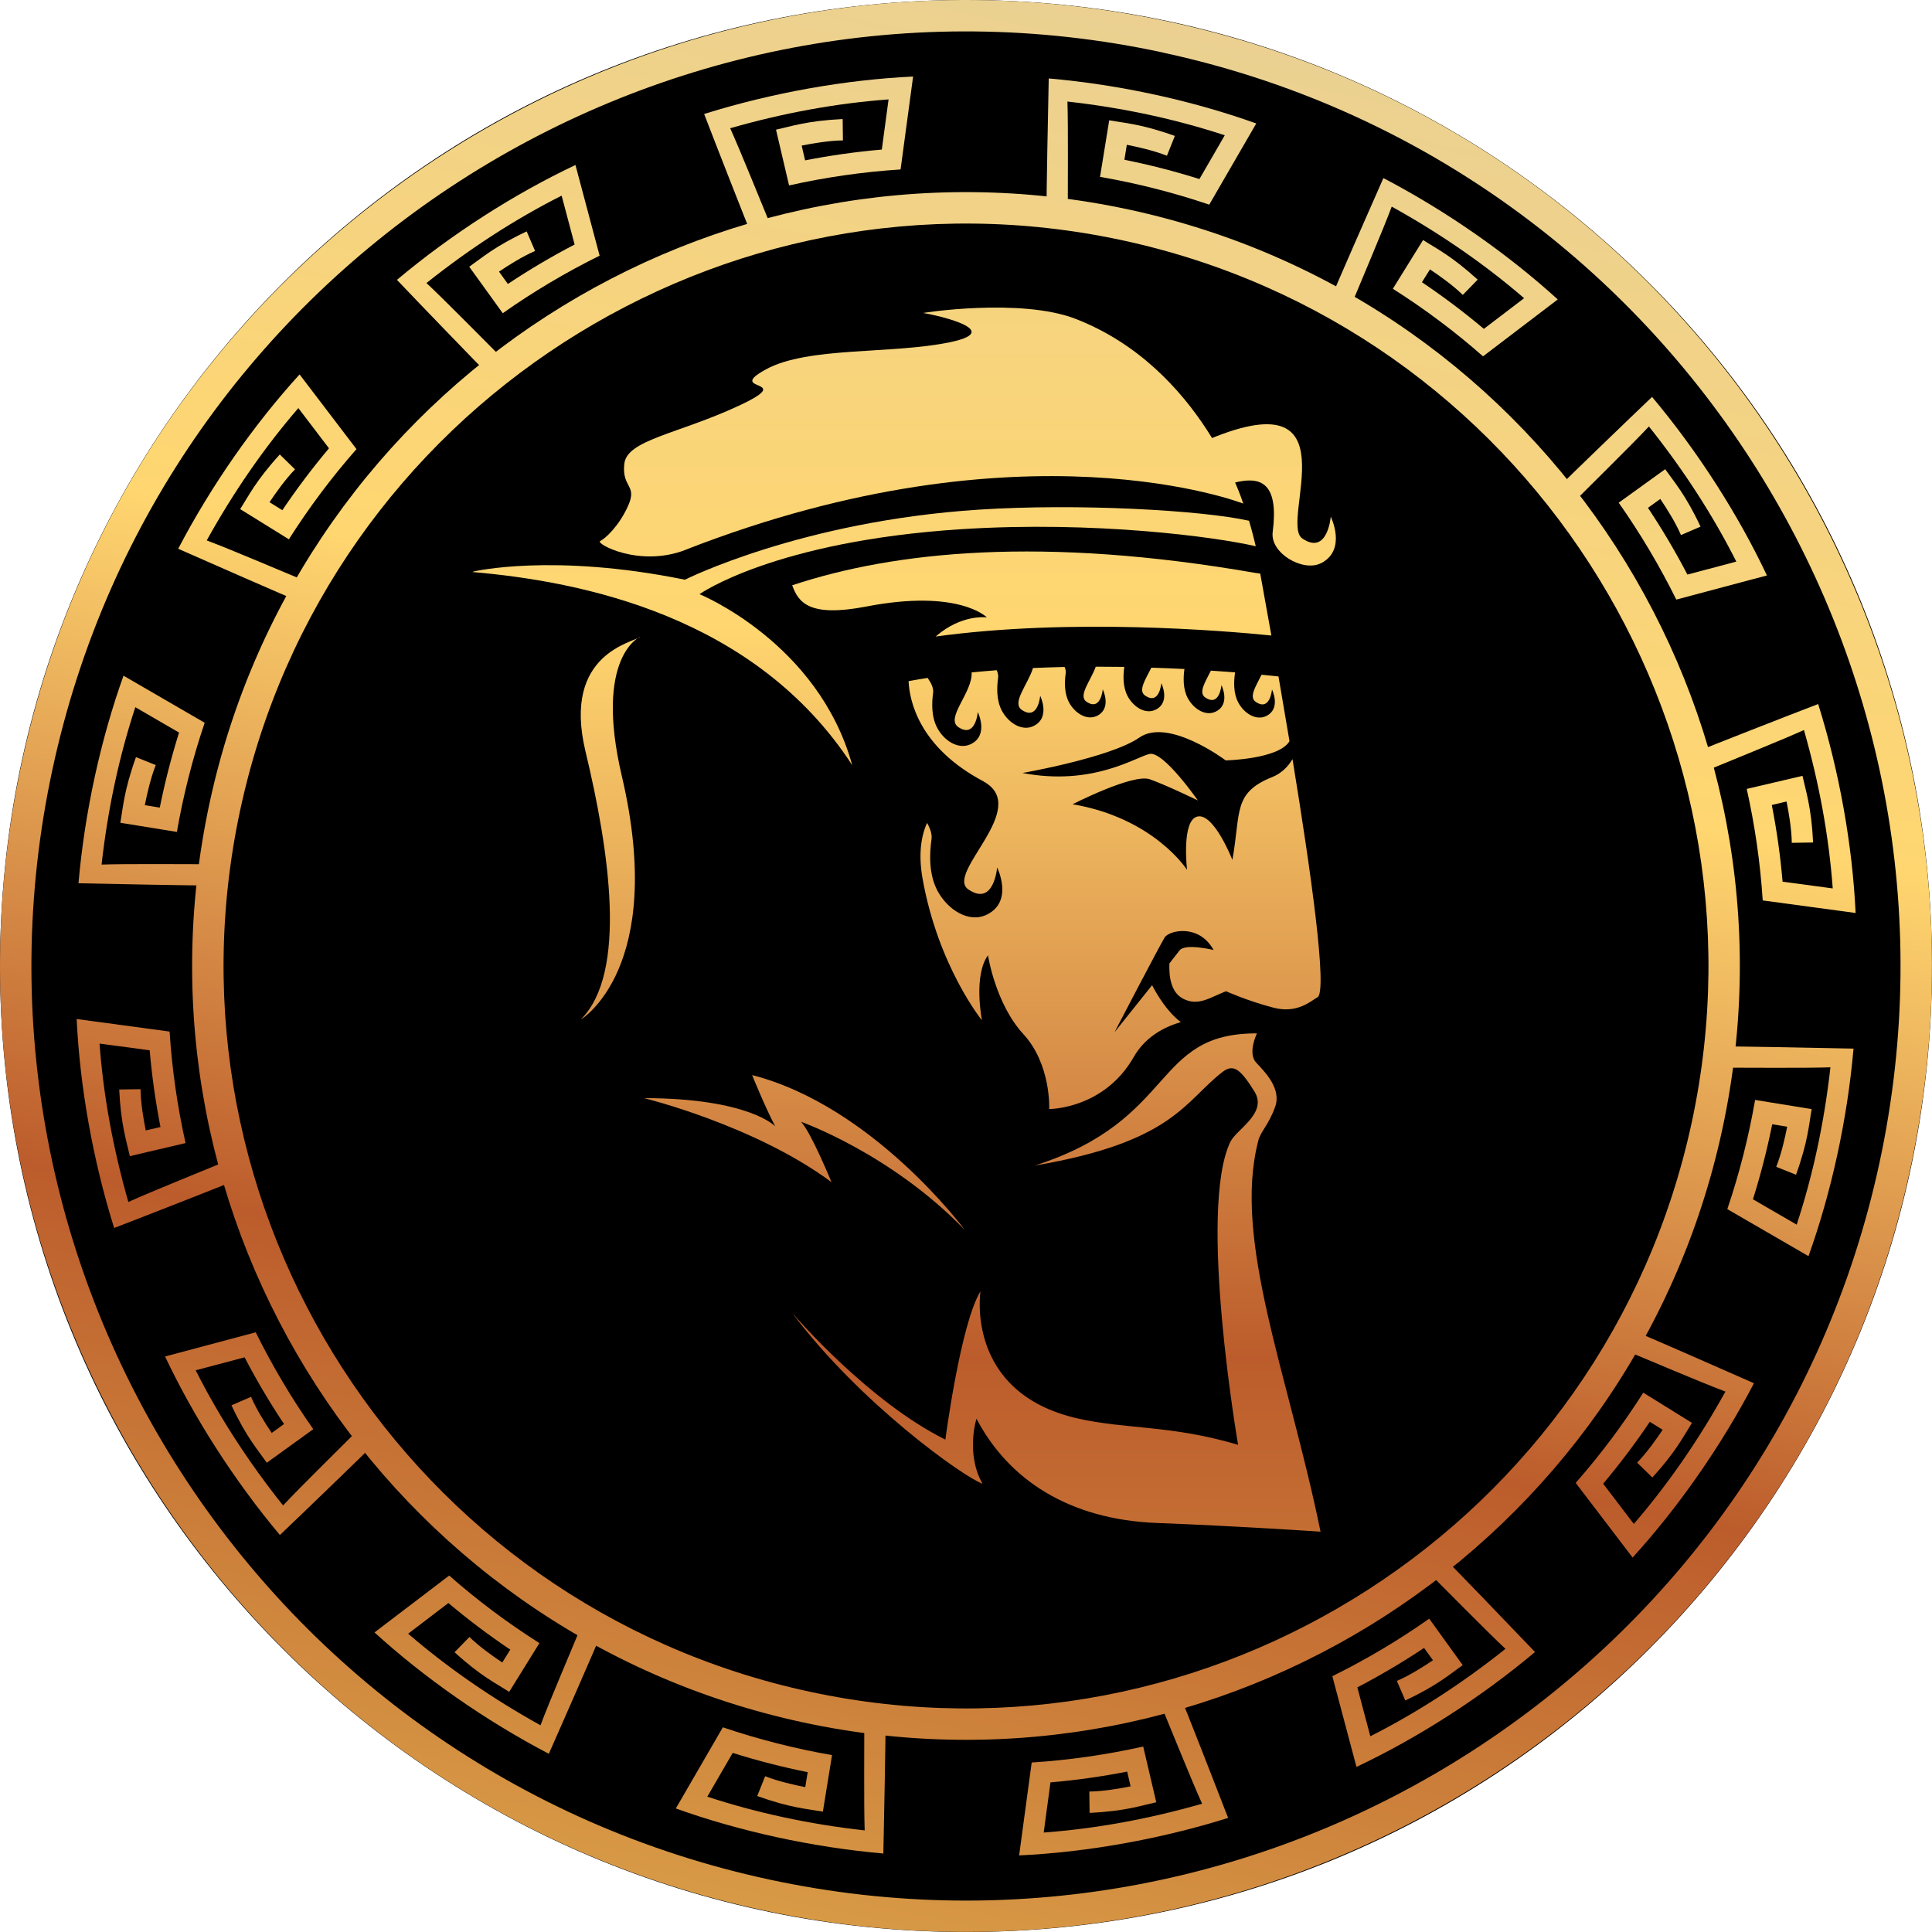 <svg width="50" height="50" viewBox="0 0 50 50" fill="none" xmlns="http://www.w3.org/2000/svg">
<path d="M25 50C38.807 50 50 38.807 50 25C50 11.193 38.807 0 25 0C11.193 0 0 11.193 0 25C0 38.807 11.193 50 25 50Z" fill="black"/>
<path d="M24.212 16.476C24.884 15.885 25.54 15.978 25.54 15.978C25.54 15.978 24.819 15.234 22.419 15.697C20.95 15.98 20.665 15.599 20.502 15.147C23.153 14.267 26.986 13.87 32.482 14.826C32.526 14.834 32.569 14.84 32.615 14.845C32.679 15.195 32.78 15.754 32.903 16.447C31.653 16.32 27.711 15.992 24.212 16.474V16.476Z" fill="url(#paint0_linear_201_2)"/>
<path d="M34.095 25.807C33.877 25.951 33.535 26.228 32.962 26.08C32.281 25.903 31.729 25.653 31.729 25.653C31.313 25.814 31.006 26.055 30.609 25.841C30.298 25.674 30.252 25.262 30.264 24.934C30.396 24.765 30.493 24.641 30.524 24.6C30.666 24.404 31.408 24.586 31.408 24.586C31.025 23.896 30.256 24.08 30.142 24.26C30.028 24.44 28.842 26.716 28.842 26.716C28.842 26.716 29.355 26.076 29.816 25.497C29.947 25.748 30.209 26.19 30.56 26.452C30.093 26.588 29.626 26.854 29.336 27.363C28.569 28.701 27.165 28.702 27.153 28.702C27.153 28.702 27.208 27.55 26.485 26.763C25.76 25.977 25.569 24.723 25.569 24.723C25.183 25.254 25.413 26.406 25.413 26.406C25.413 26.406 24.282 25.015 23.876 22.74C23.766 22.119 23.834 21.651 23.992 21.296C24.075 21.444 24.125 21.59 24.108 21.715C24.054 22.097 24.034 22.63 24.265 23.059C24.529 23.547 25.075 23.898 25.54 23.67C26.241 23.328 25.806 22.45 25.806 22.45C25.806 22.45 25.724 23.471 25.062 23.019C24.447 22.599 26.698 20.914 25.457 20.226H25.461C23.774 19.339 23.536 18.123 23.514 17.628C23.677 17.597 23.84 17.571 24.007 17.544C24.102 17.679 24.165 17.814 24.149 17.929C24.113 18.189 24.1 18.55 24.258 18.842C24.436 19.174 24.808 19.411 25.125 19.258C25.601 19.026 25.305 18.428 25.305 18.428C25.305 18.428 25.25 19.121 24.8 18.816C24.459 18.582 25.174 17.918 25.146 17.402C25.362 17.381 25.578 17.362 25.795 17.345C25.823 17.413 25.84 17.48 25.831 17.538C25.797 17.783 25.783 18.125 25.931 18.398C26.1 18.711 26.451 18.935 26.749 18.789C27.197 18.571 26.92 18.007 26.92 18.007C26.92 18.007 26.867 18.662 26.444 18.372C26.174 18.187 26.601 17.719 26.734 17.288C27.009 17.277 27.282 17.267 27.552 17.261C27.576 17.318 27.588 17.375 27.58 17.425C27.55 17.641 27.538 17.941 27.669 18.182C27.817 18.457 28.127 18.654 28.389 18.527C28.783 18.335 28.539 17.84 28.539 17.84C28.539 17.84 28.493 18.415 28.119 18.161C27.892 18.005 28.227 17.622 28.358 17.254C28.609 17.254 28.855 17.256 29.096 17.259C29.096 17.261 29.096 17.263 29.096 17.265C29.066 17.482 29.055 17.781 29.186 18.022C29.334 18.297 29.643 18.495 29.905 18.368C30.3 18.176 30.055 17.681 30.055 17.681C30.055 17.681 30.009 18.256 29.636 18.002C29.446 17.872 29.647 17.584 29.797 17.279C30.095 17.288 30.381 17.301 30.653 17.314C30.622 17.531 30.611 17.831 30.742 18.072C30.89 18.347 31.199 18.544 31.461 18.417C31.856 18.225 31.611 17.73 31.611 17.73C31.611 17.73 31.565 18.305 31.192 18.051C31.008 17.926 31.192 17.65 31.338 17.356C31.562 17.371 31.77 17.387 31.96 17.4C31.96 17.409 31.96 17.419 31.96 17.428C31.93 17.645 31.918 17.945 32.049 18.186C32.197 18.461 32.507 18.658 32.769 18.531C33.163 18.339 32.919 17.844 32.919 17.844C32.919 17.844 32.873 18.419 32.499 18.165C32.313 18.038 32.503 17.759 32.649 17.462C32.85 17.482 33 17.497 33.087 17.506C33.178 18.034 33.275 18.601 33.372 19.182C33.095 19.649 31.721 19.679 31.721 19.679C31.721 19.679 30.241 18.565 29.488 19.087C28.736 19.609 26.459 20.005 26.459 20.005C28.282 20.351 29.393 19.59 29.751 19.512C30.11 19.434 31 20.715 31 20.715C31 20.715 30.19 20.32 29.755 20.167C29.32 20.015 27.759 20.814 27.759 20.814C29.869 21.171 30.721 22.512 30.721 22.512C30.721 22.512 30.569 21.218 30.994 21.131C31.419 21.041 31.894 22.254 31.894 22.254C32.118 21.011 31.899 20.52 32.935 20.106C33.131 20.028 33.317 19.871 33.45 19.647C33.926 22.556 34.361 25.642 34.097 25.814L34.095 25.807Z" fill="url(#paint1_linear_201_2)"/>
<path d="M32.324 13.475C32.398 13.724 32.455 13.948 32.499 14.137C31.468 13.896 28.335 13.475 24.887 13.695C20.033 14.005 18.103 15.377 18.103 15.377C18.103 15.377 21.183 16.631 22.056 19.804C19.544 15.938 15.046 15.046 12.228 14.804L12.258 14.79C12.258 14.79 14.304 14.306 17.726 15.003C17.726 15.003 20.739 13.485 25.341 13.189C27.891 13.024 31.106 13.204 32.324 13.477V13.475Z" fill="url(#paint2_linear_201_2)"/>
<path d="M34.176 14.58C33.715 14.804 32.867 14.316 32.937 13.77C33.252 11.331 31.203 13.071 30.954 12.616C31.093 12.538 30.92 11.513 31.116 11.443C35.139 9.672 33.091 13.515 33.702 13.935C34.359 14.384 34.44 13.371 34.44 13.371C34.44 13.371 34.871 14.24 34.176 14.582V14.58Z" fill="url(#paint3_linear_201_2)"/>
<path d="M34.175 39.639C33.349 35.595 31.89 32.092 32.566 29.515C32.626 29.281 32.825 29.124 32.998 28.653C33.171 28.18 32.748 27.755 32.512 27.503C32.279 27.251 32.528 26.75 32.529 26.744C29.799 26.733 30.482 28.983 26.778 30.165C30.372 29.554 30.657 28.499 31.641 27.74C31.93 27.518 32.116 27.689 32.465 28.249C32.814 28.809 31.998 29.226 31.841 29.552C30.994 31.321 32.042 37.392 32.042 37.392C30.309 36.876 29.144 36.995 27.888 36.709C24.958 36.042 25.375 33.418 25.375 33.418C24.857 34.263 24.466 37.257 24.466 37.257C22.489 36.274 20.62 34.114 20.504 33.98C22.236 36.299 24.929 38.221 25.427 38.399C24.984 37.614 25.271 36.716 25.271 36.716C26.098 38.289 27.658 39.327 29.949 39.415C32.036 39.494 34.171 39.639 34.171 39.639H34.175Z" fill="url(#paint4_linear_201_2)"/>
<path d="M16.668 28.419C16.668 28.419 19.532 29.12 21.519 30.594C21.519 30.594 20.993 29.309 20.731 29.032C20.731 29.032 23.046 29.845 24.967 31.828C24.967 31.828 22.602 28.628 19.465 27.823C19.465 27.823 19.796 28.645 20.063 29.15C20.063 29.15 19.395 28.425 16.67 28.419H16.668Z" fill="url(#paint5_linear_201_2)"/>
<path d="M16.572 16.476C16.418 16.629 14.539 16.889 15.152 19.444C15.765 22 16.249 25.175 15.029 26.387C15.029 26.387 17.262 25.068 16.092 20.081C15.367 16.988 16.57 16.476 16.57 16.476H16.572Z" fill="url(#paint6_linear_201_2)"/>
<path d="M17.745 14.227C26.501 10.809 32.175 13.033 32.175 13.033C32.175 13.033 31.099 9.519 27.839 8.253C26.41 7.699 23.831 8.101 23.895 8.101C23.96 8.101 26.125 8.53 24.603 8.853C23.081 9.175 20.914 8.961 19.821 9.56C18.728 10.16 20.679 9.775 19.113 10.504C17.548 11.232 16.223 11.382 16.157 12.005C16.09 12.627 16.496 12.542 16.261 13.077C16.026 13.612 15.661 13.942 15.532 14.003C15.403 14.064 16.542 14.697 17.745 14.229V14.227Z" fill="url(#paint7_linear_201_2)"/>
<path d="M19.732 49.434C6.259 46.531 -2.34 33.206 0.564 19.732C3.469 6.259 16.793 -2.34 30.266 0.564C43.74 3.467 52.338 16.793 49.435 30.266C46.531 43.739 33.206 52.338 19.732 49.434ZM30.096 1.359C17.06 -1.452 4.169 6.868 1.359 19.905C-1.452 32.94 6.868 45.831 19.903 48.641C32.938 51.452 45.829 43.132 48.64 30.097C51.45 17.062 43.131 4.171 30.096 1.361V1.359Z" fill="url(#paint8_linear_201_2)"/>
<path d="M20.78 44.575C9.986 42.248 3.097 31.574 5.424 20.78C7.751 9.986 18.425 3.097 29.219 5.424C40.013 7.75 46.902 18.425 44.575 29.219C42.248 40.013 31.574 46.901 20.78 44.575ZM29.048 6.219C18.693 3.987 8.451 10.595 6.219 20.952C3.987 31.308 10.595 41.55 20.953 43.781C31.308 46.013 41.55 39.405 43.782 29.048C46.013 18.69 39.406 8.451 29.048 6.219Z" fill="url(#paint9_linear_201_2)"/>
<path d="M17.491 46.802L18.707 44.703C19.632 45.016 20.582 45.257 21.533 45.422L21.296 46.885C20.901 46.815 20.463 46.792 19.597 46.481L19.802 45.969C20.138 46.101 20.567 46.198 20.84 46.251L20.903 45.864C20.252 45.733 19.601 45.566 18.962 45.365L18.305 46.498C19.582 46.917 20.95 47.212 22.378 47.371C22.355 46.705 22.37 45.158 22.368 44.513H22.92C22.92 44.932 22.88 47.183 22.861 47.969C21.015 47.807 19.127 47.39 17.491 46.803V46.802Z" fill="url(#paint10_linear_201_2)"/>
<path d="M32.511 3.197L31.295 5.296C30.371 4.983 29.42 4.742 28.469 4.577L28.706 3.114C29.101 3.184 29.54 3.207 30.405 3.518L30.2 4.03C29.864 3.897 29.435 3.801 29.162 3.747L29.099 4.135C29.75 4.265 30.401 4.432 31.041 4.634L31.697 3.501C30.42 3.081 29.052 2.787 27.625 2.628C27.648 3.294 27.632 4.84 27.634 5.486H27.082C27.082 5.066 27.122 2.816 27.141 2.03C28.987 2.191 30.876 2.609 32.511 3.195V3.197Z" fill="url(#paint11_linear_201_2)"/>
<path d="M3.198 17.488L5.297 18.705C4.984 19.629 4.743 20.58 4.578 21.53L3.114 21.293C3.185 20.899 3.207 20.46 3.519 19.595L4.031 19.8C3.898 20.136 3.801 20.565 3.748 20.838L4.135 20.901C4.266 20.25 4.433 19.599 4.634 18.959L3.502 18.302C3.082 19.58 2.788 20.948 2.629 22.375C3.295 22.352 4.841 22.367 5.487 22.366V22.918C5.067 22.918 2.816 22.878 2.031 22.859C2.192 21.012 2.61 19.124 3.196 17.488H3.198Z" fill="url(#paint12_linear_201_2)"/>
<path d="M46.802 32.508L44.703 31.292C45.016 30.368 45.257 29.417 45.422 28.466L46.886 28.704C46.815 29.098 46.793 29.537 46.481 30.402L45.969 30.197C46.102 29.861 46.199 29.432 46.252 29.159L45.865 29.096C45.734 29.747 45.567 30.398 45.366 31.038L46.498 31.694C46.918 30.417 47.212 29.049 47.371 27.622C46.705 27.645 45.159 27.63 44.514 27.631V27.079C44.933 27.079 47.184 27.119 47.969 27.138C47.808 28.985 47.39 30.873 46.804 32.508H46.802Z" fill="url(#paint13_linear_201_2)"/>
<path d="M4.272 35.105L6.618 34.48C7.051 35.355 7.552 36.198 8.108 36.987L6.905 37.855C6.675 37.526 6.381 37.202 5.99 36.369L6.497 36.15C6.639 36.483 6.876 36.854 7.032 37.084L7.351 36.854C6.982 36.302 6.641 35.723 6.33 35.128L5.064 35.463C5.671 36.665 6.43 37.837 7.326 38.961C7.781 38.473 8.886 37.392 9.339 36.934L9.73 37.323C9.434 37.621 7.814 39.185 7.244 39.726C6.053 38.306 5.013 36.674 4.271 35.103L4.272 35.105Z" fill="url(#paint14_linear_201_2)"/>
<path d="M45.727 14.893L43.382 15.517C42.949 14.642 42.448 13.8 41.892 13.01L43.095 12.143C43.325 12.471 43.619 12.796 44.01 13.629L43.503 13.847C43.361 13.515 43.124 13.143 42.968 12.913L42.649 13.143C43.017 13.695 43.359 14.274 43.67 14.87L44.936 14.534C44.329 13.333 43.57 12.16 42.674 11.037C42.218 11.524 41.114 12.606 40.66 13.063L40.27 12.674C40.566 12.376 42.186 10.813 42.755 10.272C43.947 11.691 44.987 13.323 45.729 14.895L45.727 14.893Z" fill="url(#paint15_linear_201_2)"/>
<path d="M14.893 4.271L15.518 6.617C14.643 7.049 13.8 7.55 13.011 8.106L12.144 6.903C12.472 6.674 12.797 6.38 13.63 5.989L13.848 6.495C13.516 6.638 13.144 6.875 12.914 7.03L13.144 7.349C13.696 6.981 14.275 6.64 14.871 6.328L14.535 5.063C13.334 5.67 12.161 6.429 11.037 7.325C11.525 7.78 12.607 8.884 13.064 9.338L12.675 9.729C12.377 9.433 10.813 7.812 10.273 7.243C11.692 6.051 13.324 5.011 14.895 4.269L14.893 4.271Z" fill="url(#paint16_linear_201_2)"/>
<path d="M35.105 45.726L34.481 43.38C35.356 42.948 36.199 42.447 36.988 41.891L37.855 43.094C37.527 43.323 37.202 43.617 36.369 44.008L36.151 43.502C36.483 43.359 36.855 43.122 37.085 42.967L36.855 42.648C36.303 43.016 35.724 43.358 35.128 43.669L35.464 44.934C36.665 44.327 37.838 43.568 38.962 42.672C38.474 42.217 37.392 41.113 36.935 40.659L37.324 40.268C37.622 40.564 39.185 42.185 39.726 42.754C38.307 43.946 36.675 44.986 35.104 45.728L35.105 45.726Z" fill="url(#paint17_linear_201_2)"/>
<path d="M9.695 42.245L11.625 40.775C12.358 41.42 13.143 42.006 13.96 42.524L13.178 43.784C12.84 43.568 12.445 43.38 11.764 42.76L12.149 42.365C12.407 42.617 12.768 42.872 12.999 43.025L13.206 42.693C12.656 42.323 12.119 41.919 11.604 41.486L10.563 42.28C11.582 43.158 12.73 43.953 13.988 44.65C14.221 44.025 14.831 42.604 15.075 42.008L15.586 42.219C15.426 42.608 14.523 44.671 14.204 45.388C12.561 44.53 10.978 43.418 9.694 42.249L9.695 42.245Z" fill="url(#paint18_linear_201_2)"/>
<path d="M40.311 7.752L38.381 9.222C37.648 8.577 36.863 7.991 36.047 7.473L36.829 6.212C37.166 6.429 37.561 6.617 38.242 7.237L37.857 7.632C37.599 7.38 37.239 7.125 37.007 6.972L36.8 7.304C37.35 7.674 37.888 8.078 38.402 8.511L39.444 7.717C38.425 6.839 37.276 6.044 36.018 5.347C35.785 5.971 35.176 7.393 34.931 7.989L34.42 7.778C34.58 7.389 35.483 5.326 35.802 4.609C37.445 5.467 39.028 6.579 40.313 7.748L40.311 7.752Z" fill="url(#paint19_linear_201_2)"/>
<path d="M7.755 9.693L9.226 11.623C8.58 12.356 7.994 13.142 7.476 13.957L6.216 13.176C6.432 12.838 6.62 12.443 7.241 11.762L7.635 12.147C7.383 12.405 7.129 12.766 6.975 12.997L7.307 13.204C7.677 12.654 8.081 12.117 8.514 11.602L7.721 10.561C6.842 11.58 6.047 12.728 5.35 13.986C5.975 14.219 7.396 14.829 7.992 15.073L7.781 15.584C7.392 15.424 5.33 14.521 4.612 14.202C5.47 12.559 6.582 10.976 7.751 9.692L7.755 9.693Z" fill="url(#paint20_linear_201_2)"/>
<path d="M42.249 40.306L40.779 38.377C41.424 37.644 42.01 36.858 42.528 36.042L43.788 36.824C43.572 37.162 43.384 37.557 42.763 38.238L42.369 37.853C42.621 37.595 42.875 37.234 43.029 37.003L42.697 36.796C42.327 37.346 41.923 37.883 41.49 38.398L42.283 39.439C43.162 38.42 43.957 37.272 44.654 36.014C44.029 35.781 42.608 35.171 42.012 34.927L42.223 34.416C42.612 34.576 44.674 35.479 45.392 35.798C44.534 37.441 43.422 39.024 42.253 40.308L42.249 40.306Z" fill="url(#paint21_linear_201_2)"/>
<path d="M1.984 26.372L4.389 26.697C4.451 27.67 4.592 28.642 4.802 29.583L3.36 29.921C3.275 29.53 3.129 29.116 3.085 28.196L3.637 28.188C3.641 28.549 3.717 28.983 3.772 29.256L4.153 29.167C4.026 28.516 3.931 27.85 3.874 27.182L2.576 27.008C2.675 28.349 2.925 29.723 3.322 31.107C3.929 30.831 5.364 30.256 5.96 30.008L6.172 30.517C5.783 30.678 3.686 31.5 2.954 31.78C2.4 30.012 2.066 28.107 1.984 26.372Z" fill="url(#paint22_linear_201_2)"/>
<path d="M48.023 23.628L45.619 23.303C45.556 22.33 45.416 21.358 45.205 20.417L46.648 20.079C46.733 20.47 46.879 20.884 46.923 21.804L46.371 21.812C46.367 21.451 46.291 21.017 46.236 20.743L45.854 20.833C45.982 21.483 46.076 22.15 46.133 22.818L47.431 22.992C47.333 21.651 47.082 20.277 46.686 18.893C46.078 19.168 44.644 19.743 44.048 19.992L43.835 19.483C44.224 19.322 46.321 18.5 47.054 18.22C47.608 19.988 47.942 21.893 48.023 23.628Z" fill="url(#paint23_linear_201_2)"/>
<path d="M23.631 1.981L23.307 4.385C22.333 4.448 21.362 4.588 20.421 4.799L20.083 3.356C20.474 3.271 20.887 3.125 21.808 3.081L21.815 3.634C21.455 3.637 21.02 3.713 20.747 3.768L20.836 4.15C21.487 4.023 22.153 3.928 22.821 3.871L22.996 2.573C21.654 2.671 20.28 2.922 18.897 3.319C19.172 3.926 19.747 5.36 19.995 5.956L19.487 6.169C19.326 5.78 18.504 3.683 18.223 2.95C19.992 2.396 21.897 2.062 23.631 1.981Z" fill="url(#paint24_linear_201_2)"/>
<path d="M26.375 48.018L26.7 45.614C27.673 45.551 28.645 45.411 29.586 45.2L29.924 46.642C29.533 46.728 29.119 46.874 28.199 46.917L28.191 46.365C28.552 46.361 28.986 46.286 29.26 46.23L29.171 45.849C28.52 45.976 27.854 46.071 27.186 46.128L27.011 47.426C28.353 47.327 29.727 47.077 31.11 46.68C30.835 46.073 30.26 44.638 30.011 44.042L30.52 43.83C30.681 44.219 31.503 46.316 31.784 47.048C30.015 47.602 28.11 47.937 26.375 48.018Z" fill="url(#paint25_linear_201_2)"/>
<defs>
<linearGradient id="paint0_linear_201_2" x1="26.701" y1="-4.154" x2="26.701" y2="55.788" gradientUnits="userSpaceOnUse">
<stop stop-color="#E9D094"/>
<stop offset="0.34" stop-color="#FFD670"/>
<stop offset="0.66" stop-color="#BC5C2C"/>
<stop offset="1" stop-color="#DFAA4C"/>
</linearGradient>
<linearGradient id="paint1_linear_201_2" x1="28.842" y1="-4.154" x2="28.842" y2="55.788" gradientUnits="userSpaceOnUse">
<stop stop-color="#E9D094"/>
<stop offset="0.34" stop-color="#FFD670"/>
<stop offset="0.66" stop-color="#BC5C2C"/>
<stop offset="1" stop-color="#DFAA4C"/>
</linearGradient>
<linearGradient id="paint2_linear_201_2" x1="22.363" y1="-4.154" x2="22.363" y2="55.788" gradientUnits="userSpaceOnUse">
<stop stop-color="#E9D094"/>
<stop offset="0.34" stop-color="#FFD670"/>
<stop offset="0.66" stop-color="#BC5C2C"/>
<stop offset="1" stop-color="#DFAA4C"/>
</linearGradient>
<linearGradient id="paint3_linear_201_2" x1="32.763" y1="-4.154" x2="32.763" y2="55.788" gradientUnits="userSpaceOnUse">
<stop stop-color="#E9D094"/>
<stop offset="0.34" stop-color="#FFD670"/>
<stop offset="0.66" stop-color="#BC5C2C"/>
<stop offset="1" stop-color="#DFAA4C"/>
</linearGradient>
<linearGradient id="paint4_linear_201_2" x1="27.339" y1="-3.106" x2="27.339" y2="54.805" gradientUnits="userSpaceOnUse">
<stop stop-color="#E9D094"/>
<stop offset="0.34" stop-color="#FFD670"/>
<stop offset="0.66" stop-color="#BC5C2C"/>
<stop offset="1" stop-color="#DFAA4C"/>
</linearGradient>
<linearGradient id="paint5_linear_201_2" x1="20.817" y1="-4.154" x2="20.817" y2="55.788" gradientUnits="userSpaceOnUse">
<stop stop-color="#E9D094"/>
<stop offset="0.34" stop-color="#FFD670"/>
<stop offset="0.66" stop-color="#BC5C2C"/>
<stop offset="1" stop-color="#DFAA4C"/>
</linearGradient>
<linearGradient id="paint6_linear_201_2" x1="15.799" y1="-4.154" x2="15.799" y2="55.788" gradientUnits="userSpaceOnUse">
<stop stop-color="#E9D094"/>
<stop offset="0.34" stop-color="#FFD670"/>
<stop offset="0.66" stop-color="#BC5C2C"/>
<stop offset="1" stop-color="#DFAA4C"/>
</linearGradient>
<linearGradient id="paint7_linear_201_2" x1="23.848" y1="-4.154" x2="23.848" y2="55.788" gradientUnits="userSpaceOnUse">
<stop stop-color="#E9D094"/>
<stop offset="0.34" stop-color="#FFD670"/>
<stop offset="0.66" stop-color="#BC5C2C"/>
<stop offset="1" stop-color="#DFAA4C"/>
</linearGradient>
<linearGradient id="paint8_linear_201_2" x1="30.532" y1="-0.643" x2="18.935" y2="53.179" gradientUnits="userSpaceOnUse">
<stop stop-color="#E9D094"/>
<stop offset="0.34" stop-color="#FFD670"/>
<stop offset="0.66" stop-color="#BC5C2C"/>
<stop offset="1" stop-color="#DFAA4C"/>
</linearGradient>
<linearGradient id="paint9_linear_201_2" x1="30.532" y1="-0.643" x2="18.935" y2="53.179" gradientUnits="userSpaceOnUse">
<stop stop-color="#E9D094"/>
<stop offset="0.34" stop-color="#FFD670"/>
<stop offset="0.66" stop-color="#BC5C2C"/>
<stop offset="1" stop-color="#DFAA4C"/>
</linearGradient>
<linearGradient id="paint10_linear_201_2" x1="30.534" y1="-0.644" x2="18.936" y2="53.178" gradientUnits="userSpaceOnUse">
<stop stop-color="#E9D094"/>
<stop offset="0.34" stop-color="#FFD670"/>
<stop offset="0.66" stop-color="#BC5C2C"/>
<stop offset="1" stop-color="#DFAA4C"/>
</linearGradient>
<linearGradient id="paint11_linear_201_2" x1="30.534" y1="-0.644" x2="18.937" y2="53.178" gradientUnits="userSpaceOnUse">
<stop stop-color="#E9D094"/>
<stop offset="0.34" stop-color="#FFD670"/>
<stop offset="0.66" stop-color="#BC5C2C"/>
<stop offset="1" stop-color="#DFAA4C"/>
</linearGradient>
<linearGradient id="paint12_linear_201_2" x1="9.716" y1="-5.129" x2="-1.881" y2="48.693" gradientUnits="userSpaceOnUse">
<stop stop-color="#E9D094"/>
<stop offset="0.34" stop-color="#FFD670"/>
<stop offset="0.66" stop-color="#BC5C2C"/>
<stop offset="1" stop-color="#DFAA4C"/>
</linearGradient>
<linearGradient id="paint13_linear_201_2" x1="51.346" y1="3.841" x2="39.748" y2="57.663" gradientUnits="userSpaceOnUse">
<stop stop-color="#E9D094"/>
<stop offset="0.34" stop-color="#FFD670"/>
<stop offset="0.66" stop-color="#BC5C2C"/>
<stop offset="1" stop-color="#DFAA4C"/>
</linearGradient>
<linearGradient id="paint14_linear_201_2" x1="15.642" y1="-3.852" x2="4.044" y2="49.97" gradientUnits="userSpaceOnUse">
<stop stop-color="#E9D094"/>
<stop offset="0.34" stop-color="#FFD670"/>
<stop offset="0.66" stop-color="#BC5C2C"/>
<stop offset="1" stop-color="#DFAA4C"/>
</linearGradient>
<linearGradient id="paint15_linear_201_2" x1="45.422" y1="2.565" x2="33.824" y2="56.386" gradientUnits="userSpaceOnUse">
<stop stop-color="#E9D094"/>
<stop offset="0.34" stop-color="#FFD670"/>
<stop offset="0.66" stop-color="#BC5C2C"/>
<stop offset="1" stop-color="#DFAA4C"/>
</linearGradient>
<linearGradient id="paint16_linear_201_2" x1="15.242" y1="-3.938" x2="3.645" y2="49.883" gradientUnits="userSpaceOnUse">
<stop stop-color="#E9D094"/>
<stop offset="0.34" stop-color="#FFD670"/>
<stop offset="0.66" stop-color="#BC5C2C"/>
<stop offset="1" stop-color="#DFAA4C"/>
</linearGradient>
<linearGradient id="paint17_linear_201_2" x1="45.82" y1="2.65" x2="34.223" y2="56.472" gradientUnits="userSpaceOnUse">
<stop stop-color="#E9D094"/>
<stop offset="0.34" stop-color="#FFD670"/>
<stop offset="0.66" stop-color="#BC5C2C"/>
<stop offset="1" stop-color="#DFAA4C"/>
</linearGradient>
<linearGradient id="paint18_linear_201_2" x1="22.271" y1="-2.425" x2="10.674" y2="51.397" gradientUnits="userSpaceOnUse">
<stop stop-color="#E9D094"/>
<stop offset="0.34" stop-color="#FFD670"/>
<stop offset="0.66" stop-color="#BC5C2C"/>
<stop offset="1" stop-color="#DFAA4C"/>
</linearGradient>
<linearGradient id="paint19_linear_201_2" x1="38.798" y1="1.137" x2="27.201" y2="54.958" gradientUnits="userSpaceOnUse">
<stop stop-color="#E9D094"/>
<stop offset="0.34" stop-color="#FFD670"/>
<stop offset="0.66" stop-color="#BC5C2C"/>
<stop offset="1" stop-color="#DFAA4C"/>
</linearGradient>
<linearGradient id="paint20_linear_201_2" x1="10.767" y1="-4.903" x2="-0.831" y2="48.919" gradientUnits="userSpaceOnUse">
<stop stop-color="#E9D094"/>
<stop offset="0.34" stop-color="#FFD670"/>
<stop offset="0.66" stop-color="#BC5C2C"/>
<stop offset="1" stop-color="#DFAA4C"/>
</linearGradient>
<linearGradient id="paint21_linear_201_2" x1="50.303" y1="3.616" x2="38.705" y2="57.438" gradientUnits="userSpaceOnUse">
<stop stop-color="#E9D094"/>
<stop offset="0.34" stop-color="#FFD670"/>
<stop offset="0.66" stop-color="#BC5C2C"/>
<stop offset="1" stop-color="#DFAA4C"/>
</linearGradient>
<linearGradient id="paint22_linear_201_2" x1="11.249" y1="-4.799" x2="-0.348" y2="49.023" gradientUnits="userSpaceOnUse">
<stop stop-color="#E9D094"/>
<stop offset="0.34" stop-color="#FFD670"/>
<stop offset="0.66" stop-color="#BC5C2C"/>
<stop offset="1" stop-color="#DFAA4C"/>
</linearGradient>
<linearGradient id="paint23_linear_201_2" x1="49.822" y1="3.512" x2="38.225" y2="57.334" gradientUnits="userSpaceOnUse">
<stop stop-color="#E9D094"/>
<stop offset="0.34" stop-color="#FFD670"/>
<stop offset="0.66" stop-color="#BC5C2C"/>
<stop offset="1" stop-color="#DFAA4C"/>
</linearGradient>
<linearGradient id="paint24_linear_201_2" x1="22.091" y1="-2.463" x2="10.493" y2="51.358" gradientUnits="userSpaceOnUse">
<stop stop-color="#E9D094"/>
<stop offset="0.34" stop-color="#FFD670"/>
<stop offset="0.66" stop-color="#BC5C2C"/>
<stop offset="1" stop-color="#DFAA4C"/>
</linearGradient>
<linearGradient id="paint25_linear_201_2" x1="38.977" y1="1.175" x2="27.38" y2="54.997" gradientUnits="userSpaceOnUse">
<stop stop-color="#E9D094"/>
<stop offset="0.34" stop-color="#FFD670"/>
<stop offset="0.66" stop-color="#BC5C2C"/>
<stop offset="1" stop-color="#DFAA4C"/>
</linearGradient>
</defs>
</svg>
